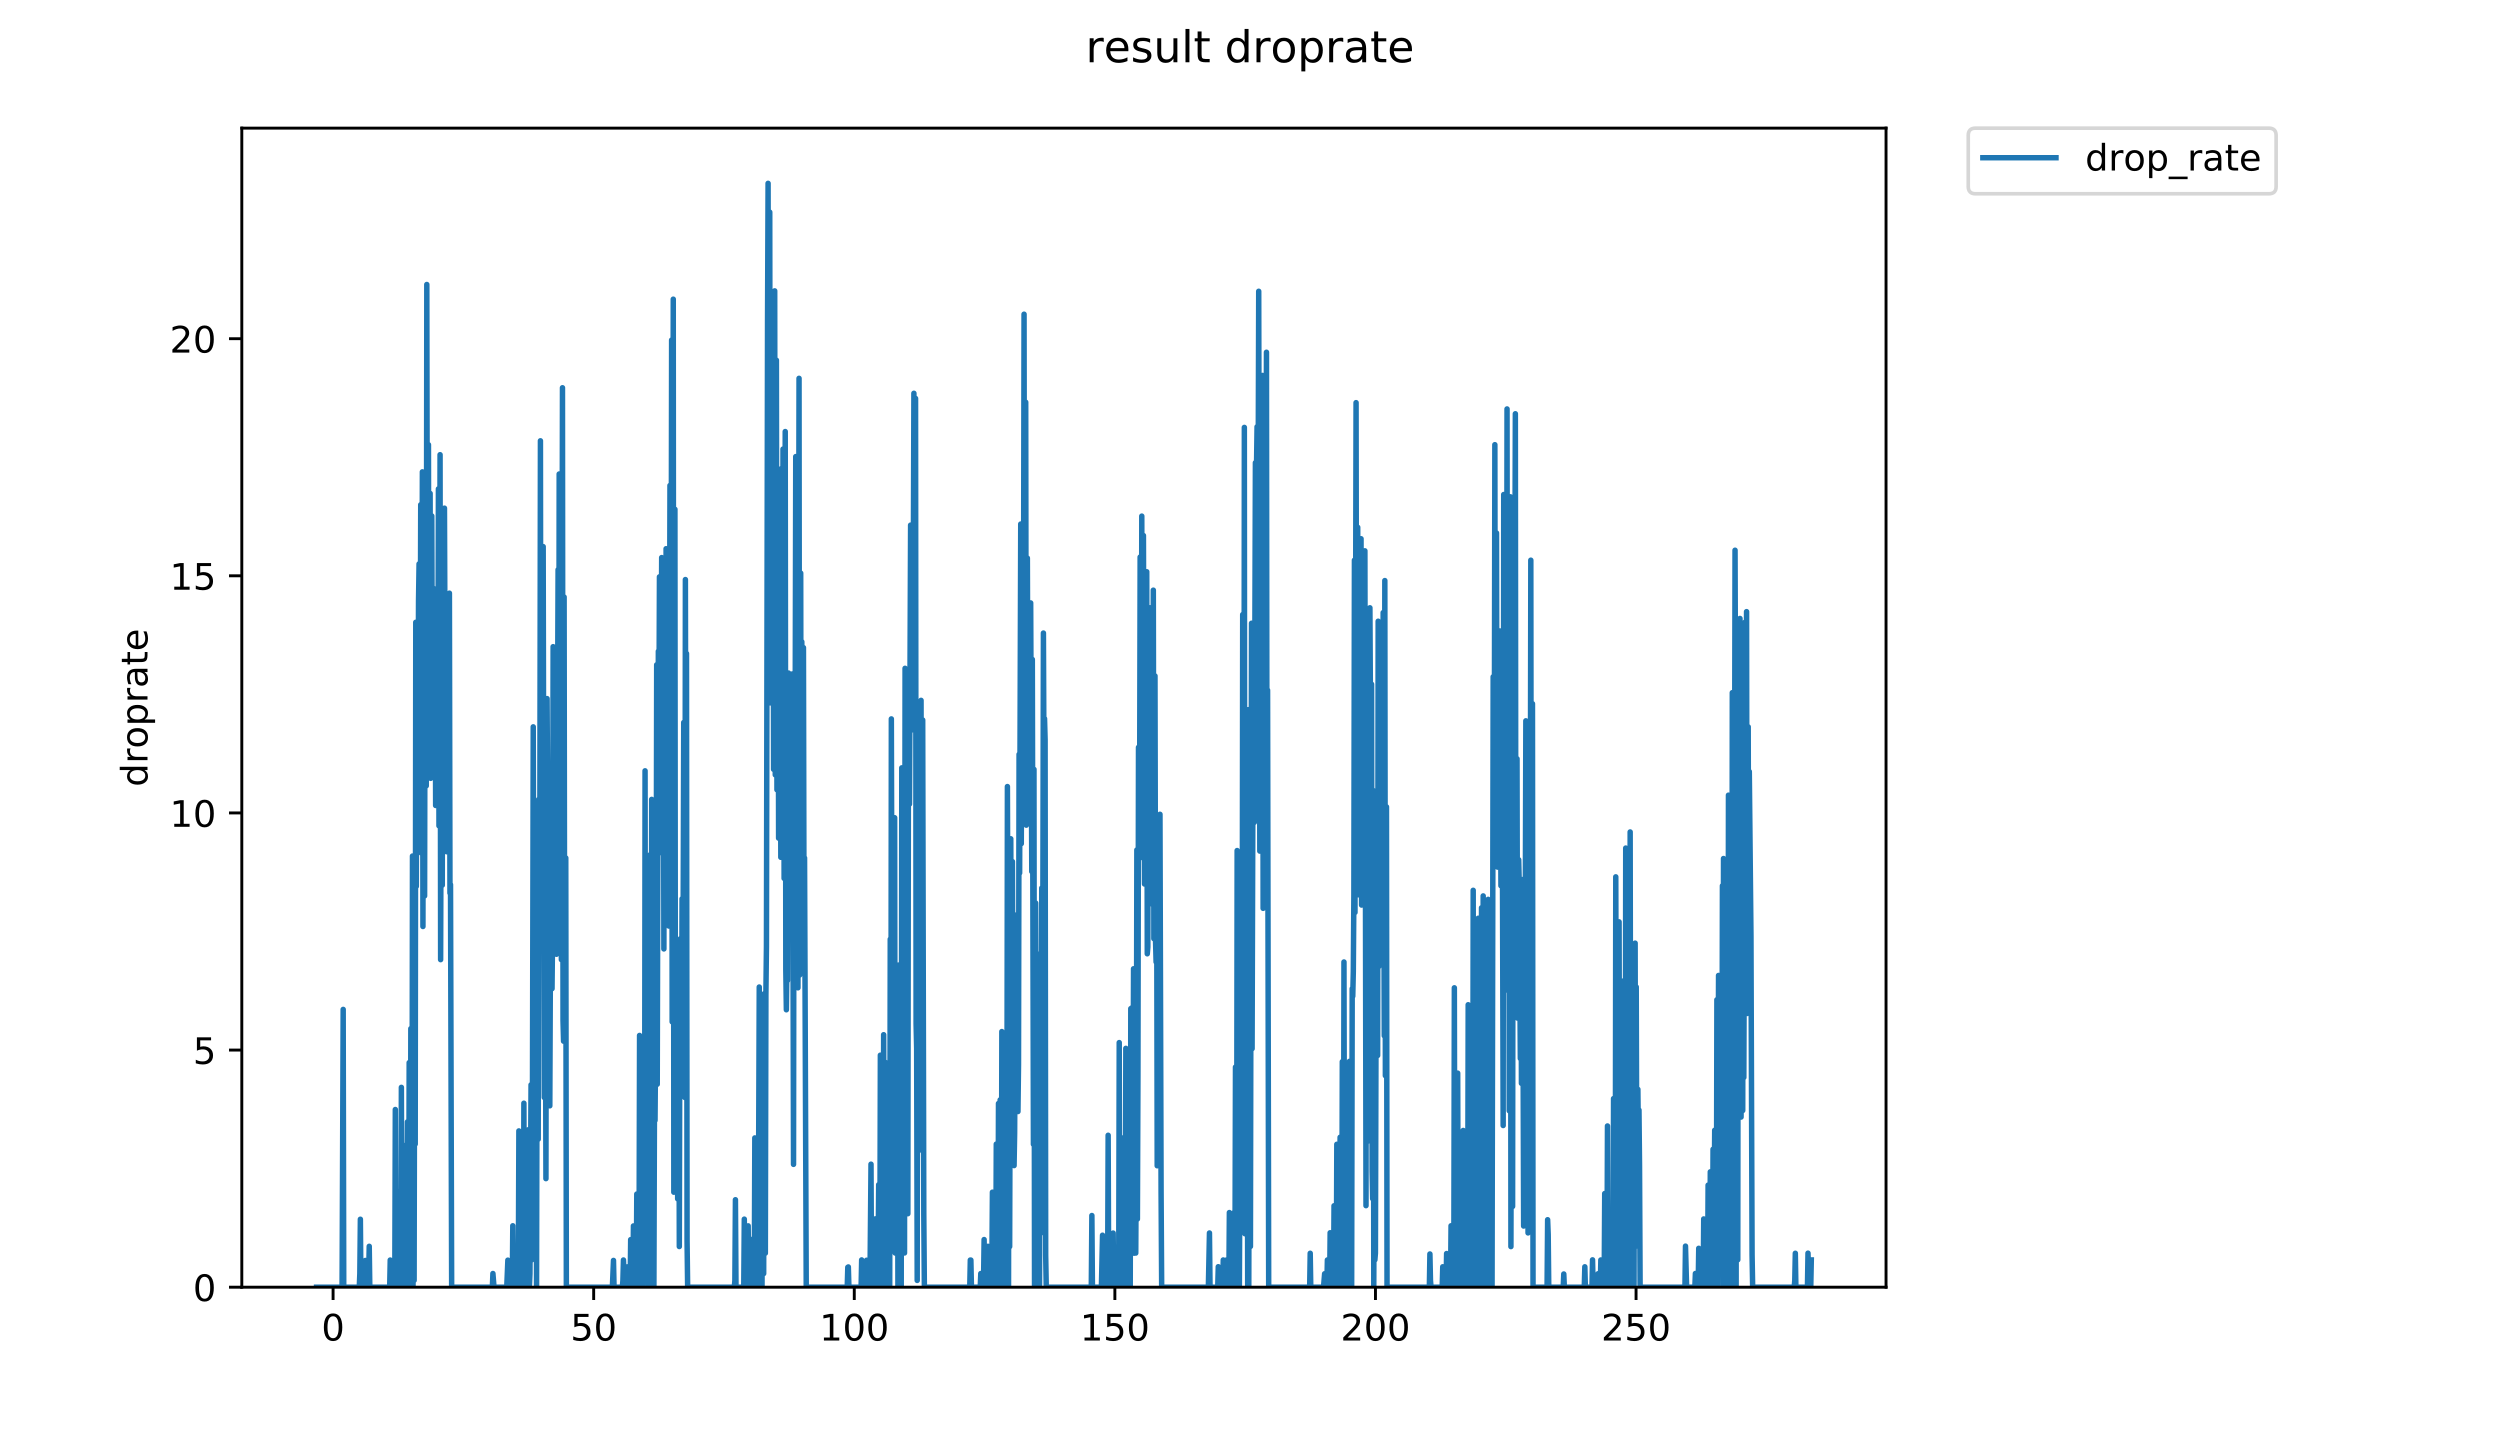 <?xml version="1.0" encoding="utf-8" standalone="no"?>
<!DOCTYPE svg PUBLIC "-//W3C//DTD SVG 1.1//EN"
  "http://www.w3.org/Graphics/SVG/1.1/DTD/svg11.dtd">
<!-- Created with matplotlib (https://matplotlib.org/) -->
<svg height="396pt" version="1.1" viewBox="0 0 684 396" width="684pt" xmlns="http://www.w3.org/2000/svg" xmlns:xlink="http://www.w3.org/1999/xlink">
 <defs>
  <style type="text/css">
*{stroke-linecap:butt;stroke-linejoin:round;}
  </style>
 </defs>
 <g id="figure_1">
  <g id="patch_1">
   <path d="M 0 396 
L 684 396 
L 684 0 
L 0 0 
z
" style="fill:#ffffff;"/>
  </g>
  <g id="axes_1">
   <g id="patch_2">
    <path d="M 66.159 352.174 
L 516.019 352.174 
L 516.019 35.062 
L 66.159 35.062 
z
" style="fill:#ffffff;"/>
   </g>
   <g id="matplotlib.axis_1">
    <g id="xtick_1">
     <g id="line2d_1">
      <defs>
       <path d="M 0 0 
L 0 3.5 
" id="m1509af668d" style="stroke:#000000;stroke-width:0.8;"/>
      </defs>
      <g>
       <use style="stroke:#000000;stroke-width:0.8;" x="91.131" xlink:href="#m1509af668d" y="352.174"/>
      </g>
     </g>
     <g id="text_1">
      <!-- 0 -->
      <defs>
       <path d="M 31.781 66.406 
Q 24.172 66.406 20.328 58.906 
Q 16.5 51.422 16.5 36.375 
Q 16.5 21.391 20.328 13.891 
Q 24.172 6.391 31.781 6.391 
Q 39.453 6.391 43.281 13.891 
Q 47.125 21.391 47.125 36.375 
Q 47.125 51.422 43.281 58.906 
Q 39.453 66.406 31.781 66.406 
z
M 31.781 74.219 
Q 44.047 74.219 50.516 64.516 
Q 56.984 54.828 56.984 36.375 
Q 56.984 17.969 50.516 8.266 
Q 44.047 -1.422 31.781 -1.422 
Q 19.531 -1.422 13.062 8.266 
Q 6.594 17.969 6.594 36.375 
Q 6.594 54.828 13.062 64.516 
Q 19.531 74.219 31.781 74.219 
z
" id="DejaVuSans-48"/>
      </defs>
      <g transform="translate(87.95 366.773)scale(0.1 -0.1)">
       <use xlink:href="#DejaVuSans-48"/>
      </g>
     </g>
    </g>
    <g id="xtick_2">
     <g id="line2d_2">
      <g>
       <use style="stroke:#000000;stroke-width:0.8;" x="162.43" xlink:href="#m1509af668d" y="352.174"/>
      </g>
     </g>
     <g id="text_2">
      <!-- 50 -->
      <defs>
       <path d="M 10.797 72.906 
L 49.516 72.906 
L 49.516 64.594 
L 19.828 64.594 
L 19.828 46.734 
Q 21.969 47.469 24.109 47.828 
Q 26.266 48.188 28.422 48.188 
Q 40.625 48.188 47.75 41.5 
Q 54.891 34.812 54.891 23.391 
Q 54.891 11.625 47.562 5.094 
Q 40.234 -1.422 26.906 -1.422 
Q 22.312 -1.422 17.547 -0.641 
Q 12.797 0.141 7.719 1.703 
L 7.719 11.625 
Q 12.109 9.234 16.797 8.062 
Q 21.484 6.891 26.703 6.891 
Q 35.156 6.891 40.078 11.328 
Q 45.016 15.766 45.016 23.391 
Q 45.016 31 40.078 35.438 
Q 35.156 39.891 26.703 39.891 
Q 22.75 39.891 18.812 39.016 
Q 14.891 38.141 10.797 36.281 
z
" id="DejaVuSans-53"/>
      </defs>
      <g transform="translate(156.068 366.773)scale(0.1 -0.1)">
       <use xlink:href="#DejaVuSans-53"/>
       <use x="63.623" xlink:href="#DejaVuSans-48"/>
      </g>
     </g>
    </g>
    <g id="xtick_3">
     <g id="line2d_3">
      <g>
       <use style="stroke:#000000;stroke-width:0.8;" x="233.729" xlink:href="#m1509af668d" y="352.174"/>
      </g>
     </g>
     <g id="text_3">
      <!-- 100 -->
      <defs>
       <path d="M 12.406 8.297 
L 28.516 8.297 
L 28.516 63.922 
L 10.984 60.406 
L 10.984 69.391 
L 28.422 72.906 
L 38.281 72.906 
L 38.281 8.297 
L 54.391 8.297 
L 54.391 0 
L 12.406 0 
z
" id="DejaVuSans-49"/>
      </defs>
      <g transform="translate(224.186 366.773)scale(0.1 -0.1)">
       <use xlink:href="#DejaVuSans-49"/>
       <use x="63.623" xlink:href="#DejaVuSans-48"/>
       <use x="127.246" xlink:href="#DejaVuSans-48"/>
      </g>
     </g>
    </g>
    <g id="xtick_4">
     <g id="line2d_4">
      <g>
       <use style="stroke:#000000;stroke-width:0.8;" x="305.028" xlink:href="#m1509af668d" y="352.174"/>
      </g>
     </g>
     <g id="text_4">
      <!-- 150 -->
      <g transform="translate(295.485 366.773)scale(0.1 -0.1)">
       <use xlink:href="#DejaVuSans-49"/>
       <use x="63.623" xlink:href="#DejaVuSans-53"/>
       <use x="127.246" xlink:href="#DejaVuSans-48"/>
      </g>
     </g>
    </g>
    <g id="xtick_5">
     <g id="line2d_5">
      <g>
       <use style="stroke:#000000;stroke-width:0.8;" x="376.327" xlink:href="#m1509af668d" y="352.174"/>
      </g>
     </g>
     <g id="text_5">
      <!-- 200 -->
      <defs>
       <path d="M 19.188 8.297 
L 53.609 8.297 
L 53.609 0 
L 7.328 0 
L 7.328 8.297 
Q 12.938 14.109 22.625 23.891 
Q 32.328 33.688 34.812 36.531 
Q 39.547 41.844 41.422 45.531 
Q 43.312 49.219 43.312 52.781 
Q 43.312 58.594 39.234 62.25 
Q 35.156 65.922 28.609 65.922 
Q 23.969 65.922 18.812 64.312 
Q 13.672 62.703 7.812 59.422 
L 7.812 69.391 
Q 13.766 71.781 18.938 73 
Q 24.125 74.219 28.422 74.219 
Q 39.75 74.219 46.484 68.547 
Q 53.219 62.891 53.219 53.422 
Q 53.219 48.922 51.531 44.891 
Q 49.859 40.875 45.406 35.406 
Q 44.188 33.984 37.641 27.219 
Q 31.109 20.453 19.188 8.297 
z
" id="DejaVuSans-50"/>
      </defs>
      <g transform="translate(366.784 366.773)scale(0.1 -0.1)">
       <use xlink:href="#DejaVuSans-50"/>
       <use x="63.623" xlink:href="#DejaVuSans-48"/>
       <use x="127.246" xlink:href="#DejaVuSans-48"/>
      </g>
     </g>
    </g>
    <g id="xtick_6">
     <g id="line2d_6">
      <g>
       <use style="stroke:#000000;stroke-width:0.8;" x="447.626" xlink:href="#m1509af668d" y="352.174"/>
      </g>
     </g>
     <g id="text_6">
      <!-- 250 -->
      <g transform="translate(438.082 366.773)scale(0.1 -0.1)">
       <use xlink:href="#DejaVuSans-50"/>
       <use x="63.623" xlink:href="#DejaVuSans-53"/>
       <use x="127.246" xlink:href="#DejaVuSans-48"/>
      </g>
     </g>
    </g>
   </g>
   <g id="matplotlib.axis_2">
    <g id="ytick_1">
     <g id="line2d_7">
      <defs>
       <path d="M 0 0 
L -3.5 0 
" id="m1f9ce93972" style="stroke:#000000;stroke-width:0.8;"/>
      </defs>
      <g>
       <use style="stroke:#000000;stroke-width:0.8;" x="66.159" xlink:href="#m1f9ce93972" y="352.174"/>
      </g>
     </g>
     <g id="text_7">
      <!-- 0 -->
      <g transform="translate(52.796 355.973)scale(0.1 -0.1)">
       <use xlink:href="#DejaVuSans-48"/>
      </g>
     </g>
    </g>
    <g id="ytick_2">
     <g id="line2d_8">
      <g>
       <use style="stroke:#000000;stroke-width:0.8;" x="66.159" xlink:href="#m1f9ce93972" y="287.298"/>
      </g>
     </g>
     <g id="text_8">
      <!-- 5 -->
      <g transform="translate(52.796 291.097)scale(0.1 -0.1)">
       <use xlink:href="#DejaVuSans-53"/>
      </g>
     </g>
    </g>
    <g id="ytick_3">
     <g id="line2d_9">
      <g>
       <use style="stroke:#000000;stroke-width:0.8;" x="66.159" xlink:href="#m1f9ce93972" y="222.421"/>
      </g>
     </g>
     <g id="text_9">
      <!-- 10 -->
      <g transform="translate(46.434 226.22)scale(0.1 -0.1)">
       <use xlink:href="#DejaVuSans-49"/>
       <use x="63.623" xlink:href="#DejaVuSans-48"/>
      </g>
     </g>
    </g>
    <g id="ytick_4">
     <g id="line2d_10">
      <g>
       <use style="stroke:#000000;stroke-width:0.8;" x="66.159" xlink:href="#m1f9ce93972" y="157.545"/>
      </g>
     </g>
     <g id="text_10">
      <!-- 15 -->
      <g transform="translate(46.434 161.344)scale(0.1 -0.1)">
       <use xlink:href="#DejaVuSans-49"/>
       <use x="63.623" xlink:href="#DejaVuSans-53"/>
      </g>
     </g>
    </g>
    <g id="ytick_5">
     <g id="line2d_11">
      <g>
       <use style="stroke:#000000;stroke-width:0.8;" x="66.159" xlink:href="#m1f9ce93972" y="92.668"/>
      </g>
     </g>
     <g id="text_11">
      <!-- 20 -->
      <g transform="translate(46.434 96.468)scale(0.1 -0.1)">
       <use xlink:href="#DejaVuSans-50"/>
       <use x="63.623" xlink:href="#DejaVuSans-48"/>
      </g>
     </g>
    </g>
    <g id="text_12">
     <!-- droprate -->
     <defs>
      <path d="M 45.406 46.391 
L 45.406 75.984 
L 54.391 75.984 
L 54.391 0 
L 45.406 0 
L 45.406 8.203 
Q 42.578 3.328 38.25 0.953 
Q 33.938 -1.422 27.875 -1.422 
Q 17.969 -1.422 11.734 6.484 
Q 5.516 14.406 5.516 27.297 
Q 5.516 40.188 11.734 48.094 
Q 17.969 56 27.875 56 
Q 33.938 56 38.25 53.625 
Q 42.578 51.266 45.406 46.391 
z
M 14.797 27.297 
Q 14.797 17.391 18.875 11.75 
Q 22.953 6.109 30.078 6.109 
Q 37.203 6.109 41.297 11.75 
Q 45.406 17.391 45.406 27.297 
Q 45.406 37.203 41.297 42.844 
Q 37.203 48.484 30.078 48.484 
Q 22.953 48.484 18.875 42.844 
Q 14.797 37.203 14.797 27.297 
z
" id="DejaVuSans-100"/>
      <path d="M 41.109 46.297 
Q 39.594 47.172 37.812 47.578 
Q 36.031 48 33.891 48 
Q 26.266 48 22.188 43.047 
Q 18.109 38.094 18.109 28.812 
L 18.109 0 
L 9.078 0 
L 9.078 54.688 
L 18.109 54.688 
L 18.109 46.188 
Q 20.953 51.172 25.484 53.578 
Q 30.031 56 36.531 56 
Q 37.453 56 38.578 55.875 
Q 39.703 55.766 41.062 55.516 
z
" id="DejaVuSans-114"/>
      <path d="M 30.609 48.391 
Q 23.391 48.391 19.188 42.75 
Q 14.984 37.109 14.984 27.297 
Q 14.984 17.484 19.156 11.844 
Q 23.344 6.203 30.609 6.203 
Q 37.797 6.203 41.984 11.859 
Q 46.188 17.531 46.188 27.297 
Q 46.188 37.016 41.984 42.703 
Q 37.797 48.391 30.609 48.391 
z
M 30.609 56 
Q 42.328 56 49.016 48.375 
Q 55.719 40.766 55.719 27.297 
Q 55.719 13.875 49.016 6.219 
Q 42.328 -1.422 30.609 -1.422 
Q 18.844 -1.422 12.172 6.219 
Q 5.516 13.875 5.516 27.297 
Q 5.516 40.766 12.172 48.375 
Q 18.844 56 30.609 56 
z
" id="DejaVuSans-111"/>
      <path d="M 18.109 8.203 
L 18.109 -20.797 
L 9.078 -20.797 
L 9.078 54.688 
L 18.109 54.688 
L 18.109 46.391 
Q 20.953 51.266 25.266 53.625 
Q 29.594 56 35.594 56 
Q 45.562 56 51.781 48.094 
Q 58.016 40.188 58.016 27.297 
Q 58.016 14.406 51.781 6.484 
Q 45.562 -1.422 35.594 -1.422 
Q 29.594 -1.422 25.266 0.953 
Q 20.953 3.328 18.109 8.203 
z
M 48.688 27.297 
Q 48.688 37.203 44.609 42.844 
Q 40.531 48.484 33.406 48.484 
Q 26.266 48.484 22.188 42.844 
Q 18.109 37.203 18.109 27.297 
Q 18.109 17.391 22.188 11.75 
Q 26.266 6.109 33.406 6.109 
Q 40.531 6.109 44.609 11.75 
Q 48.688 17.391 48.688 27.297 
z
" id="DejaVuSans-112"/>
      <path d="M 34.281 27.484 
Q 23.391 27.484 19.188 25 
Q 14.984 22.516 14.984 16.5 
Q 14.984 11.719 18.141 8.906 
Q 21.297 6.109 26.703 6.109 
Q 34.188 6.109 38.703 11.406 
Q 43.219 16.703 43.219 25.484 
L 43.219 27.484 
z
M 52.203 31.203 
L 52.203 0 
L 43.219 0 
L 43.219 8.297 
Q 40.141 3.328 35.547 0.953 
Q 30.953 -1.422 24.312 -1.422 
Q 15.922 -1.422 10.953 3.297 
Q 6 8.016 6 15.922 
Q 6 25.141 12.172 29.828 
Q 18.359 34.516 30.609 34.516 
L 43.219 34.516 
L 43.219 35.406 
Q 43.219 41.609 39.141 45 
Q 35.062 48.391 27.688 48.391 
Q 23 48.391 18.547 47.266 
Q 14.109 46.141 10.016 43.891 
L 10.016 52.203 
Q 14.938 54.109 19.578 55.047 
Q 24.219 56 28.609 56 
Q 40.484 56 46.344 49.844 
Q 52.203 43.703 52.203 31.203 
z
" id="DejaVuSans-97"/>
      <path d="M 18.312 70.219 
L 18.312 54.688 
L 36.812 54.688 
L 36.812 47.703 
L 18.312 47.703 
L 18.312 18.016 
Q 18.312 11.328 20.141 9.422 
Q 21.969 7.516 27.594 7.516 
L 36.812 7.516 
L 36.812 0 
L 27.594 0 
Q 17.188 0 13.234 3.875 
Q 9.281 7.766 9.281 18.016 
L 9.281 47.703 
L 2.688 47.703 
L 2.688 54.688 
L 9.281 54.688 
L 9.281 70.219 
z
" id="DejaVuSans-116"/>
      <path d="M 56.203 29.594 
L 56.203 25.203 
L 14.891 25.203 
Q 15.484 15.922 20.484 11.062 
Q 25.484 6.203 34.422 6.203 
Q 39.594 6.203 44.453 7.469 
Q 49.312 8.734 54.109 11.281 
L 54.109 2.781 
Q 49.266 0.734 44.188 -0.344 
Q 39.109 -1.422 33.891 -1.422 
Q 20.797 -1.422 13.156 6.188 
Q 5.516 13.812 5.516 26.812 
Q 5.516 40.234 12.766 48.109 
Q 20.016 56 32.328 56 
Q 43.359 56 49.781 48.891 
Q 56.203 41.797 56.203 29.594 
z
M 47.219 32.234 
Q 47.125 39.594 43.094 43.984 
Q 39.062 48.391 32.422 48.391 
Q 24.906 48.391 20.391 44.141 
Q 15.875 39.891 15.188 32.172 
z
" id="DejaVuSans-101"/>
     </defs>
     <g transform="translate(40.354 215.236)rotate(-90)scale(0.1 -0.1)">
      <use xlink:href="#DejaVuSans-100"/>
      <use x="63.477" xlink:href="#DejaVuSans-114"/>
      <use x="104.559" xlink:href="#DejaVuSans-111"/>
      <use x="165.74" xlink:href="#DejaVuSans-112"/>
      <use x="229.217" xlink:href="#DejaVuSans-114"/>
      <use x="270.33" xlink:href="#DejaVuSans-97"/>
      <use x="331.609" xlink:href="#DejaVuSans-116"/>
      <use x="370.818" xlink:href="#DejaVuSans-101"/>
     </g>
    </g>
   </g>
   <g id="line2d_12">
    <path clip-path="url(#p51c113b08c)" d="M 86.607 352.174 
L 93.594 352.174 
L 93.895 276.176 
L 94.046 352.174 
L 98.296 352.174 
L 98.448 348.483 
L 98.598 333.585 
L 98.749 352.174 
L 99.81 352.174 
L 99.963 344.864 
L 100.115 352.174 
L 100.724 352.174 
L 100.874 348.456 
L 101.024 340.989 
L 101.175 352.174 
L 106.616 352.174 
L 106.767 344.749 
L 106.918 352.174 
L 108.01 352.174 
L 108.16 303.564 
L 108.31 352.174 
L 108.609 352.174 
L 108.759 346.573 
L 108.909 326.037 
L 109.059 352.174 
L 109.662 352.174 
L 109.816 297.503 
L 109.967 352.174 
L 110.421 352.174 
L 110.572 313.414 
L 110.724 346.621 
L 110.874 352.174 
L 111.024 352.174 
L 111.179 332.212 
L 111.334 335.91 
L 111.489 306.933 
L 111.644 352.174 
L 111.797 350.349 
L 111.953 290.731 
L 112.103 350.321 
L 112.252 350.305 
L 112.403 281.434 
L 112.553 352.174 
L 112.703 348.435 
L 112.853 234.217 
L 113.003 352.174 
L 113.152 273.649 
L 113.303 350.313 
L 113.453 273.762 
L 113.603 313.025 
L 113.754 170.26 
L 113.905 242.498 
L 114.056 188.589 
L 114.206 183.254 
L 114.357 205.319 
L 114.508 164.423 
L 114.658 154.278 
L 114.808 218.332 
L 114.96 190.91 
L 115.11 138.091 
L 115.261 233.373 
L 115.562 129.103 
L 115.715 253.489 
L 115.866 159.398 
L 116.017 137.155 
L 116.169 245.123 
L 116.32 159.673 
L 116.621 215.007 
L 116.773 77.839 
L 116.923 172.374 
L 117.074 168.404 
L 117.225 121.668 
L 117.376 211.098 
L 117.679 134.991 
L 117.829 212.954 
L 118.133 141.164 
L 118.284 192.535 
L 118.435 204.097 
L 118.586 160.979 
L 118.737 183.254 
L 118.888 185.349 
L 119.039 170.52 
L 119.19 220.379 
L 119.342 193.444 
L 119.493 187.438 
L 119.646 215.98 
L 119.801 198.138 
L 119.951 133.76 
L 120.102 225.948 
L 120.253 190.91 
L 120.403 124.406 
L 120.554 262.561 
L 120.855 155.128 
L 121.005 242.182 
L 121.156 141.814 
L 121.306 141.209 
L 121.455 200.733 
L 121.605 139.035 
L 121.907 220.191 
L 122.057 164.153 
L 122.207 233.032 
L 122.508 184.871 
L 122.658 230.823 
L 122.959 162.292 
L 123.11 244.357 
L 123.259 242.024 
L 123.572 352.174 
L 134.71 352.174 
L 134.86 348.435 
L 135.161 352.174 
L 138.647 352.174 
L 138.95 344.781 
L 139.1 352.174 
L 140.151 352.174 
L 140.301 335.372 
L 140.451 352.174 
L 141.662 352.174 
L 141.813 348.472 
L 141.964 309.419 
L 142.118 352.174 
L 142.582 352.174 
L 142.732 339.143 
L 142.883 352.174 
L 143.183 352.174 
L 143.334 301.839 
L 143.486 352.174 
L 143.637 352.174 
L 143.788 324.17 
L 143.938 352.174 
L 144.088 352.174 
L 144.239 342.866 
L 144.389 352.174 
L 144.538 309.11 
L 144.688 348.44 
L 144.838 352.174 
L 144.991 348.514 
L 145.295 296.803 
L 145.445 344.728 
L 145.595 340.956 
L 145.895 198.864 
L 146.045 266.418 
L 146.195 243.735 
L 146.498 272.011 
L 146.648 239.996 
L 146.798 352.174 
L 146.95 277.924 
L 147.103 260.799 
L 147.255 311.684 
L 147.406 218.714 
L 147.558 232.033 
L 147.709 222.975 
L 147.862 120.604 
L 148.013 246.518 
L 148.163 152.411 
L 148.464 181.153 
L 148.615 149.551 
L 148.917 300.273 
L 149.068 210.896 
L 149.369 322.474 
L 149.521 210.257 
L 149.672 191.14 
L 150.124 266.418 
L 150.275 218.332 
L 150.426 302.552 
L 150.731 229.385 
L 150.884 235.706 
L 151.035 270.499 
L 151.186 255.371 
L 151.336 176.933 
L 151.486 196.248 
L 151.637 249.787 
L 151.787 214.416 
L 151.938 217.754 
L 152.243 261.087 
L 152.543 195.35 
L 152.693 155.862 
L 152.843 245.605 
L 152.993 129.687 
L 153.142 209.877 
L 153.443 151.698 
L 153.593 262.561 
L 153.893 106.091 
L 154.043 279.258 
L 154.193 284.867 
L 154.343 163.341 
L 154.493 279.468 
L 154.644 281.434 
L 154.794 234.725 
L 154.952 352.174 
L 167.545 352.174 
L 167.85 344.854 
L 168.001 352.174 
L 170.275 352.174 
L 170.427 350.334 
L 170.578 344.738 
L 170.881 352.174 
L 171.486 352.174 
L 171.637 346.613 
L 171.789 352.174 
L 172.402 352.174 
L 172.553 339.162 
L 172.707 352.174 
L 173.008 352.174 
L 173.159 350.321 
L 173.31 335.42 
L 173.461 352.174 
L 174.071 352.174 
L 174.224 326.697 
L 174.378 352.174 
L 174.681 352.174 
L 174.833 348.493 
L 174.984 283.295 
L 175.133 342.839 
L 175.283 352.174 
L 175.583 297.955 
L 175.733 352.174 
L 175.883 290.565 
L 176.036 328.316 
L 176.187 314.996 
L 176.337 350.318 
L 176.488 210.896 
L 176.639 331.697 
L 176.939 305.568 
L 177.089 301.767 
L 177.24 352.174 
L 177.39 314.781 
L 177.695 352.174 
L 177.846 233.881 
L 177.998 254.768 
L 178.149 346.597 
L 178.3 218.714 
L 178.605 319.279 
L 178.758 255.18 
L 178.908 352.174 
L 179.06 302.34 
L 179.214 306.551 
L 179.517 268.762 
L 179.668 181.885 
L 179.819 296.645 
L 180.123 178.183 
L 180.274 199.742 
L 180.425 157.822 
L 180.579 166.553 
L 180.73 189.752 
L 180.881 186.254 
L 181.033 152.554 
L 181.186 233.386 
L 181.336 180.908 
L 181.487 183.495 
L 181.639 259.626 
L 181.79 177.935 
L 182.092 250.225 
L 182.243 150.13 
L 182.55 244.955 
L 182.851 169.738 
L 183.001 253.368 
L 183.303 132.821 
L 183.453 245.911 
L 183.604 193.712 
L 183.754 93.041 
L 183.904 279.572 
L 184.205 81.856 
L 184.356 326.186 
L 184.656 139.342 
L 184.807 320.663 
L 184.959 315.208 
L 185.109 290.565 
L 185.259 292.432 
L 185.41 328.008 
L 185.71 266.418 
L 185.861 341.052 
L 186.011 273.875 
L 186.161 256.823 
L 186.315 269.82 
L 186.466 293.028 
L 186.616 245.911 
L 186.769 250.948 
L 186.918 249.492 
L 187.069 197.662 
L 187.371 300.273 
L 187.522 158.569 
L 187.673 240.957 
L 187.823 178.797 
L 187.98 339.515 
L 188.138 352.174 
L 200.909 352.174 
L 201.062 350.341 
L 201.214 328.248 
L 201.365 352.174 
L 203.491 352.174 
L 203.641 333.558 
L 203.794 352.174 
L 204.552 352.174 
L 204.702 335.396 
L 204.857 352.174 
L 205.461 352.174 
L 205.611 339.124 
L 205.762 352.174 
L 206.367 352.174 
L 206.517 311.336 
L 206.668 352.174 
L 206.97 352.174 
L 207.272 317.006 
L 207.425 352.174 
L 207.731 270.052 
L 208.038 324.528 
L 208.189 305.768 
L 208.339 305.568 
L 208.489 352.174 
L 208.639 301.767 
L 208.94 348.451 
L 209.094 271.877 
L 209.248 284.746 
L 209.398 342.866 
L 209.548 272.126 
L 209.698 258.961 
L 209.999 87.828 
L 210.149 50.163 
L 210.301 148.568 
L 210.602 58.043 
L 210.752 192.307 
L 210.903 162.019 
L 211.054 103.435 
L 211.203 180.415 
L 211.353 168.95 
L 211.504 104.583 
L 211.654 210.49 
L 211.959 79.584 
L 212.115 211.998 
L 212.422 98.549 
L 212.572 216.083 
L 212.873 138.091 
L 213.023 229.309 
L 213.177 216.939 
L 213.33 138.957 
L 213.631 234.556 
L 213.782 128.207 
L 214.083 232.861 
L 214.233 122.869 
L 214.383 141.209 
L 214.533 240.318 
L 214.839 118.074 
L 214.993 265.189 
L 215.148 276.274 
L 215.299 263.201 
L 215.449 268.282 
L 215.599 193.712 
L 215.749 184.149 
L 215.899 225.222 
L 216.051 189.289 
L 216.204 242.369 
L 216.507 218.714 
L 216.657 214.218 
L 216.807 184.39 
L 217.108 318.569 
L 217.258 193.712 
L 217.408 268.282 
L 217.715 124.923 
L 217.867 223.341 
L 218.167 145.241 
L 218.318 270.264 
L 218.618 103.512 
L 218.769 266.786 
L 218.919 169.738 
L 219.071 156.808 
L 219.221 260.562 
L 219.372 175.576 
L 219.522 190.216 
L 219.672 246.063 
L 219.823 177.185 
L 219.973 249.64 
L 220.124 234.725 
L 220.586 352.174 
L 231.801 352.174 
L 231.955 346.73 
L 232.107 346.637 
L 232.26 352.174 
L 235.597 352.174 
L 235.748 344.717 
L 235.898 352.174 
L 236.954 352.174 
L 237.106 344.802 
L 237.258 352.174 
L 238.008 352.174 
L 238.308 318.521 
L 238.458 352.174 
L 239.36 352.174 
L 239.51 333.478 
L 239.66 352.174 
L 240.11 352.174 
L 240.26 342.866 
L 240.41 324.13 
L 240.565 352.174 
L 240.716 352.174 
L 240.866 288.698 
L 241.016 352.174 
L 241.166 352.174 
L 241.316 292.259 
L 241.615 352.174 
L 241.765 283.097 
L 241.916 341.005 
L 242.066 352.174 
L 242.217 290.653 
L 242.367 333.505 
L 242.517 326.074 
L 242.668 352.174 
L 242.818 326.186 
L 243.119 348.456 
L 243.27 296.326 
L 243.421 352.174 
L 243.571 256.96 
L 243.722 340.989 
L 243.872 196.693 
L 244.173 309.172 
L 244.323 234.387 
L 244.473 294.299 
L 244.624 298.11 
L 244.774 223.724 
L 244.924 342.826 
L 245.223 277.281 
L 245.373 307.238 
L 245.522 284.77 
L 245.672 352.174 
L 245.822 264.047 
L 245.975 352.174 
L 246.127 267.752 
L 246.277 348.446 
L 246.426 307.238 
L 246.576 352.174 
L 246.726 210.082 
L 246.876 320.527 
L 247.025 324.089 
L 247.175 268.04 
L 247.324 288.515 
L 247.474 342.812 
L 247.627 182.851 
L 247.778 315.102 
L 247.928 322.346 
L 248.079 277.172 
L 248.233 289.598 
L 248.387 332.072 
L 248.537 209.258 
L 248.688 197.662 
L 248.838 220.001 
L 249.14 143.676 
L 249.291 199.742 
L 249.442 199.742 
L 249.592 166.813 
L 249.742 197.217 
L 250.043 107.604 
L 250.193 171.6 
L 250.343 156.426 
L 250.495 109.003 
L 250.646 280.089 
L 250.796 286.831 
L 250.947 350.323 
L 251.098 238.29 
L 251.248 314.942 
L 251.548 206.761 
L 251.698 232.689 
L 251.999 191.617 
L 252.15 272.24 
L 252.3 266.047 
L 252.449 196.994 
L 252.749 332.263 
L 252.907 352.174 
L 265.326 352.174 
L 265.477 344.749 
L 265.629 344.76 
L 265.784 352.174 
L 268.193 352.174 
L 268.343 348.446 
L 268.495 352.174 
L 268.951 352.174 
L 269.102 350.323 
L 269.253 339.143 
L 269.404 352.174 
L 270.157 352.174 
L 270.307 340.989 
L 270.61 352.174 
L 271.224 352.174 
L 271.375 346.613 
L 271.526 326.186 
L 271.678 352.174 
L 272.433 352.174 
L 272.583 313.025 
L 272.883 352.174 
L 273.034 352.174 
L 273.184 301.911 
L 273.337 352.174 
L 273.488 352.174 
L 273.641 300.932 
L 273.797 352.174 
L 273.952 352.174 
L 274.104 282.236 
L 274.256 352.174 
L 274.409 352.174 
L 274.562 300.714 
L 274.714 352.174 
L 275.019 302.762 
L 275.324 350.334 
L 275.474 329.899 
L 275.625 215.202 
L 275.781 261.565 
L 275.934 352.174 
L 276.089 230.927 
L 276.24 341.084 
L 276.543 229.485 
L 276.695 272.469 
L 276.846 279.883 
L 276.997 235.729 
L 277.149 282.137 
L 277.3 290.742 
L 277.451 318.904 
L 277.604 309.963 
L 277.907 250.371 
L 278.209 302.482 
L 278.362 251.092 
L 278.513 304.118 
L 278.665 291.179 
L 278.819 206.384 
L 278.971 238.869 
L 279.272 143.376 
L 279.422 230.823 
L 279.729 154.763 
L 279.881 208.821 
L 280.031 171.34 
L 280.181 85.967 
L 280.331 196.994 
L 280.633 110.043 
L 280.784 225.767 
L 281.085 152.698 
L 281.236 199.96 
L 281.386 195.125 
L 281.536 172.689 
L 281.686 218.14 
L 281.992 164.959 
L 282.293 238.454 
L 282.443 180.415 
L 282.744 313.081 
L 282.895 210.49 
L 283.045 352.174 
L 283.195 326.074 
L 283.35 247.067 
L 283.505 352.174 
L 283.813 299.621 
L 283.965 352.174 
L 284.115 311.16 
L 284.417 352.174 
L 284.567 260.956 
L 284.719 337.45 
L 285.025 242.967 
L 285.178 284.746 
L 285.329 246.063 
L 285.479 173.205 
L 285.63 209.446 
L 285.784 196.617 
L 285.939 202.39 
L 286.097 343.427 
L 286.255 352.174 
L 298.578 352.174 
L 298.736 332.569 
L 298.888 352.174 
L 301.342 352.174 
L 301.653 337.955 
L 301.806 352.174 
L 303.034 352.174 
L 303.189 310.61 
L 303.343 352.174 
L 304.407 352.174 
L 304.558 337.366 
L 304.709 352.174 
L 305.465 352.174 
L 305.618 341.178 
L 305.769 342.906 
L 305.92 352.174 
L 306.071 352.174 
L 306.221 285.253 
L 306.372 352.174 
L 306.823 352.174 
L 306.973 311.336 
L 307.125 344.791 
L 307.275 352.174 
L 307.426 352.174 
L 307.577 318.666 
L 307.727 352.174 
L 307.877 352.174 
L 308.027 286.831 
L 308.179 352.174 
L 308.329 352.174 
L 308.48 344.706 
L 308.63 352.174 
L 308.781 289.061 
L 309.082 352.174 
L 309.233 352.174 
L 309.384 275.958 
L 309.535 292.774 
L 309.685 275.739 
L 309.985 312.968 
L 310.136 265.054 
L 310.286 342.88 
L 310.589 278.03 
L 310.739 342.839 
L 310.89 314.835 
L 311.042 232.544 
L 311.191 333.532 
L 311.341 294.215 
L 311.491 204.473 
L 311.641 232.689 
L 311.791 223.355 
L 311.941 152.411 
L 312.091 232.861 
L 312.241 228.956 
L 312.391 141.209 
L 312.541 222.983 
L 312.691 234.725 
L 312.841 146.514 
L 313.141 241.865 
L 313.292 168.404 
L 313.594 234.556 
L 313.744 156.426 
L 313.894 260.956 
L 314.045 259.095 
L 314.194 172.43 
L 314.346 239.586 
L 314.649 166.287 
L 314.799 206.761 
L 314.949 202.603 
L 315.1 189.056 
L 315.4 247.474 
L 315.55 161.471 
L 315.699 256.823 
L 315.849 243.891 
L 316.002 184.929 
L 316.156 257.411 
L 316.307 263.201 
L 316.459 236.06 
L 316.61 318.952 
L 316.912 255.786 
L 317.063 300.421 
L 317.215 298.649 
L 317.367 222.791 
L 317.674 326.224 
L 317.832 352.174 
L 330.607 352.174 
L 330.909 337.345 
L 331.06 352.174 
L 333.172 352.174 
L 333.322 346.573 
L 333.472 348.456 
L 333.623 352.174 
L 334.535 352.174 
L 334.686 344.728 
L 334.836 346.605 
L 334.989 352.174 
L 335.442 352.174 
L 335.593 344.738 
L 335.744 352.174 
L 336.205 352.174 
L 336.356 331.755 
L 336.66 352.174 
L 336.81 352.174 
L 336.96 335.396 
L 337.265 352.174 
L 337.568 331.814 
L 337.72 352.174 
L 337.872 352.174 
L 338.026 291.951 
L 338.177 352.174 
L 338.329 348.493 
L 338.482 232.713 
L 338.634 352.174 
L 338.786 324.606 
L 339.091 352.174 
L 339.396 285.634 
L 339.548 299.027 
L 339.7 289.509 
L 339.851 290.742 
L 340.001 168.141 
L 340.153 320.663 
L 340.303 309.541 
L 340.454 116.939 
L 340.607 337.554 
L 340.911 222.421 
L 341.062 278.135 
L 341.213 257.64 
L 341.364 352.174 
L 341.515 194.166 
L 341.667 352.174 
L 341.969 194.392 
L 342.119 341.037 
L 342.421 170.52 
L 342.572 286.925 
L 342.873 188.119 
L 343.026 185.637 
L 343.177 225.002 
L 343.478 126.598 
L 343.628 186.73 
L 343.779 127.887 
L 343.931 116.765 
L 344.082 181.885 
L 344.384 79.693 
L 344.685 232.861 
L 344.988 109.697 
L 345.139 214.811 
L 345.29 187.203 
L 345.44 102.721 
L 345.591 248.52 
L 345.742 130.962 
L 345.893 105.291 
L 346.048 106.06 
L 346.201 222.604 
L 346.505 96.376 
L 346.656 238.617 
L 346.807 188.823 
L 347.112 352.174 
L 358.325 352.174 
L 358.475 342.893 
L 358.626 352.174 
L 362.113 352.174 
L 362.417 348.498 
L 362.568 352.174 
L 363.021 352.174 
L 363.172 344.728 
L 363.323 352.174 
L 363.778 352.174 
L 363.929 337.281 
L 364.079 350.31 
L 364.229 352.174 
L 364.842 352.174 
L 364.992 329.899 
L 365.144 352.174 
L 365.601 352.174 
L 365.751 313.081 
L 365.901 352.174 
L 366.354 352.174 
L 366.654 311.16 
L 366.805 352.174 
L 367.105 352.174 
L 367.254 290.476 
L 367.406 341.037 
L 367.557 352.174 
L 367.708 263.201 
L 367.859 337.366 
L 368.009 309.296 
L 368.159 352.174 
L 368.31 292.603 
L 368.46 301.767 
L 368.61 352.174 
L 368.761 296.566 
L 368.912 316.753 
L 369.061 352.174 
L 369.211 290.387 
L 369.511 352.174 
L 369.662 292.432 
L 369.812 352.174 
L 369.963 270.499 
L 370.114 272.583 
L 370.266 265.795 
L 370.418 245.123 
L 370.569 153.269 
L 370.719 249.64 
L 371.02 110.167 
L 371.17 210.286 
L 371.32 154.845 
L 371.471 144.272 
L 371.623 244.818 
L 371.925 151.984 
L 372.077 235.895 
L 372.38 147.399 
L 372.529 247.625 
L 372.83 173.205 
L 372.98 202.603 
L 373.131 180.034 
L 373.282 180.279 
L 373.434 150.706 
L 373.736 329.867 
L 373.887 173.717 
L 374.192 312.25 
L 374.345 233.386 
L 374.496 283.492 
L 374.65 270.167 
L 374.804 166.292 
L 375.112 221.331 
L 375.262 187.203 
L 375.412 320.436 
L 375.562 327.973 
L 375.713 216.278 
L 375.863 352.174 
L 376.013 303.773 
L 376.164 344.706 
L 376.314 342.866 
L 376.615 228.956 
L 376.916 288.789 
L 377.068 169.968 
L 377.222 264.454 
L 377.529 182.931 
L 377.682 246.179 
L 377.835 231.728 
L 377.986 186.73 
L 378.136 256.96 
L 378.286 249.344 
L 378.436 167.612 
L 378.737 283.394 
L 378.888 158.846 
L 379.038 294.299 
L 379.339 220.755 
L 379.491 352.174 
L 391.068 352.174 
L 391.222 343.088 
L 391.377 350.359 
L 391.528 352.174 
L 394.586 352.174 
L 394.736 346.589 
L 394.887 352.174 
L 395.638 352.174 
L 395.791 342.972 
L 395.947 352.174 
L 396.1 352.174 
L 396.253 348.504 
L 396.404 352.174 
L 396.857 352.174 
L 397.007 335.372 
L 397.159 352.174 
L 397.61 352.174 
L 397.76 350.305 
L 397.911 270.264 
L 398.063 352.174 
L 398.669 352.174 
L 398.823 293.611 
L 398.974 352.174 
L 399.428 352.174 
L 399.728 327.904 
L 399.879 352.174 
L 400.182 352.174 
L 400.332 309.296 
L 400.482 352.174 
L 400.633 352.174 
L 400.784 324.29 
L 400.934 352.174 
L 401.54 352.174 
L 401.696 274.897 
L 401.849 352.174 
L 402.001 352.174 
L 402.153 328.077 
L 402.305 352.174 
L 402.457 352.174 
L 402.61 342.998 
L 402.76 352.174 
L 402.915 352.174 
L 403.066 243.587 
L 403.219 352.174 
L 403.37 352.174 
L 403.522 320.842 
L 403.672 352.174 
L 403.828 352.174 
L 403.982 257.676 
L 404.135 352.174 
L 404.287 352.174 
L 404.44 251.235 
L 404.592 352.174 
L 404.743 352.174 
L 404.894 309.602 
L 405.045 352.174 
L 405.195 352.174 
L 405.346 248.372 
L 405.498 344.791 
L 405.648 352.174 
L 405.8 245.123 
L 405.953 326.444 
L 406.104 331.843 
L 406.255 290.917 
L 406.562 352.174 
L 406.712 266.541 
L 406.862 352.174 
L 407.012 352.174 
L 407.162 246.063 
L 407.465 352.174 
L 407.618 291.696 
L 407.771 352.174 
L 407.921 352.174 
L 408.075 270.282 
L 408.227 352.174 
L 408.531 185.165 
L 408.687 229.459 
L 408.839 216.939 
L 408.99 121.668 
L 409.142 230.01 
L 409.445 145.834 
L 409.596 235.229 
L 409.747 237.25 
L 410.206 220.069 
L 410.356 172.63 
L 410.657 242.34 
L 410.962 195.734 
L 411.265 307.94 
L 411.417 135.301 
L 411.567 266.664 
L 411.718 251.359 
L 411.869 141.764 
L 412.02 257.775 
L 412.173 240.223 
L 412.325 111.891 
L 412.476 270.963 
L 412.778 150.419 
L 412.929 303.911 
L 413.236 135.919 
L 413.387 341.068 
L 413.538 272.469 
L 413.691 271.423 
L 413.843 330.089 
L 413.997 193.181 
L 414.148 189.056 
L 414.299 220.568 
L 414.601 113.205 
L 414.752 278.03 
L 414.903 257.909 
L 415.054 207.592 
L 415.207 278.555 
L 415.509 235.229 
L 415.661 241.746 
L 415.964 289.598 
L 416.114 244.511 
L 416.265 296.406 
L 416.416 251.936 
L 416.567 240.639 
L 416.868 335.444 
L 417.019 240.479 
L 417.169 303.842 
L 417.47 197.217 
L 417.62 311.278 
L 417.771 309.48 
L 417.922 231.171 
L 418.073 337.324 
L 418.224 305.9 
L 418.377 247.859 
L 418.528 287.205 
L 418.68 241.116 
L 418.83 153.269 
L 418.981 289.061 
L 419.132 277.817 
L 419.283 192.535 
L 419.435 352.174 
L 423.279 352.174 
L 423.431 333.717 
L 423.586 337.717 
L 423.738 352.174 
L 427.696 352.174 
L 427.851 348.565 
L 428.003 352.174 
L 433.458 352.174 
L 433.608 346.597 
L 433.758 352.174 
L 435.568 352.174 
L 435.718 344.696 
L 435.874 352.174 
L 437.079 352.174 
L 437.231 348.493 
L 437.385 352.174 
L 437.839 352.174 
L 437.989 344.728 
L 438.139 352.174 
L 438.29 352.174 
L 438.44 346.581 
L 438.592 352.174 
L 438.896 352.174 
L 439.049 326.553 
L 439.201 352.174 
L 439.653 352.174 
L 439.805 308.066 
L 439.959 352.174 
L 440.262 352.174 
L 440.413 335.444 
L 440.565 352.174 
L 440.715 352.174 
L 440.866 333.638 
L 441.016 352.174 
L 441.168 346.621 
L 441.318 352.174 
L 441.47 300.568 
L 441.621 339.199 
L 441.771 335.396 
L 441.921 352.174 
L 442.074 239.906 
L 442.376 352.174 
L 442.526 303.842 
L 442.678 352.174 
L 442.828 335.468 
L 442.98 252.222 
L 443.133 328.417 
L 443.437 307.56 
L 443.588 317.106 
L 443.892 278.03 
L 444.043 352.174 
L 444.344 268.282 
L 444.494 352.174 
L 444.645 344.749 
L 444.797 232.033 
L 444.948 318.714 
L 445.255 280.599 
L 445.408 352.174 
L 445.559 352.174 
L 445.711 238.065 
L 445.862 350.323 
L 446.013 227.626 
L 446.163 322.346 
L 446.314 300.124 
L 446.615 352.174 
L 446.766 279.78 
L 446.917 285.349 
L 447.067 352.174 
L 447.221 271.65 
L 447.372 258.043 
L 447.522 341.005 
L 447.673 270.028 
L 447.823 320.527 
L 447.973 324.21 
L 448.123 298.033 
L 448.273 313.025 
L 448.424 303.703 
L 448.575 318.904 
L 448.734 352.174 
L 461 352.174 
L 461.15 340.94 
L 461.452 352.174 
L 463.711 352.174 
L 463.86 348.429 
L 464.01 352.174 
L 464.616 352.174 
L 464.774 341.539 
L 464.932 352.174 
L 465.986 352.174 
L 466.136 333.505 
L 466.286 352.174 
L 467.184 352.174 
L 467.335 324.25 
L 467.485 352.174 
L 467.784 352.174 
L 467.935 320.618 
L 468.084 352.174 
L 468.383 352.174 
L 468.533 350.302 
L 468.689 314.434 
L 468.839 352.174 
L 469.14 309.234 
L 469.289 352.174 
L 469.439 316.651 
L 469.589 348.44 
L 469.739 273.536 
L 469.889 352.174 
L 470.194 266.882 
L 470.351 330.698 
L 470.501 318.809 
L 470.651 270.028 
L 470.801 337.239 
L 470.951 284.964 
L 471.101 322.346 
L 471.252 242.34 
L 471.403 352.174 
L 471.554 234.894 
L 471.854 352.174 
L 472.005 350.313 
L 472.155 279.572 
L 472.307 352.174 
L 472.456 238.454 
L 472.606 243.422 
L 472.755 352.174 
L 472.905 217.56 
L 473.205 352.174 
L 473.355 256.547 
L 473.504 352.174 
L 473.657 285.729 
L 473.806 333.532 
L 473.956 189.516 
L 474.106 303.564 
L 474.256 271.78 
L 474.407 201.385 
L 474.557 231.344 
L 474.707 150.544 
L 474.857 194.898 
L 475.006 352.174 
L 475.156 206.132 
L 475.455 344.674 
L 475.604 198.643 
L 475.755 260.694 
L 475.904 262.561 
L 476.054 169.213 
L 476.355 305.634 
L 476.505 215.887 
L 476.655 292.432 
L 476.806 303.842 
L 476.957 211.3 
L 477.108 294.794 
L 477.26 250.516 
L 477.411 170.26 
L 477.56 247.474 
L 477.711 221.676 
L 477.86 167.346 
L 478.01 277.281 
L 478.309 198.864 
L 478.459 265.922 
L 478.61 211.098 
L 479.064 256.061 
L 479.369 343.307 
L 479.527 352.174 
L 490.9 352.174 
L 491.05 350.305 
L 491.201 342.893 
L 491.352 352.174 
L 494.517 352.174 
L 494.668 342.866 
L 494.969 352.174 
L 495.421 352.174 
L 495.571 344.717 
L 495.571 344.717 
" style="fill:none;stroke:#1f77b4;stroke-linecap:square;stroke-width:1.5;"/>
   </g>
   <g id="patch_3">
    <path d="M 66.159 352.174 
L 66.159 35.062 
" style="fill:none;stroke:#000000;stroke-linecap:square;stroke-linejoin:miter;stroke-width:0.8;"/>
   </g>
   <g id="patch_4">
    <path d="M 516.019 352.174 
L 516.019 35.062 
" style="fill:none;stroke:#000000;stroke-linecap:square;stroke-linejoin:miter;stroke-width:0.8;"/>
   </g>
   <g id="patch_5">
    <path d="M 66.159 352.174 
L 516.019 352.174 
" style="fill:none;stroke:#000000;stroke-linecap:square;stroke-linejoin:miter;stroke-width:0.8;"/>
   </g>
   <g id="patch_6">
    <path d="M 66.159 35.062 
L 516.019 35.062 
" style="fill:none;stroke:#000000;stroke-linecap:square;stroke-linejoin:miter;stroke-width:0.8;"/>
   </g>
   <g id="legend_1">
    <g id="patch_7">
     <path d="M 540.512 53.019 
L 620.748 53.019 
Q 622.748 53.019 622.748 51.019 
L 622.748 37.062 
Q 622.748 35.062 620.748 35.062 
L 540.512 35.062 
Q 538.512 35.062 538.512 37.062 
L 538.512 51.019 
Q 538.512 53.019 540.512 53.019 
z
" style="fill:#ffffff;opacity:0.8;stroke:#cccccc;stroke-linejoin:miter;"/>
    </g>
    <g id="line2d_13">
     <path d="M 542.512 43.161 
L 562.512 43.161 
" style="fill:none;stroke:#1f77b4;stroke-linecap:square;stroke-width:1.5;"/>
    </g>
    <g id="line2d_14"/>
    <g id="text_13">
     <!-- drop_rate -->
     <defs>
      <path d="M 50.984 -16.609 
L 50.984 -23.578 
L -0.984 -23.578 
L -0.984 -16.609 
z
" id="DejaVuSans-95"/>
     </defs>
     <g transform="translate(570.512 46.661)scale(0.1 -0.1)">
      <use xlink:href="#DejaVuSans-100"/>
      <use x="63.477" xlink:href="#DejaVuSans-114"/>
      <use x="104.559" xlink:href="#DejaVuSans-111"/>
      <use x="165.74" xlink:href="#DejaVuSans-112"/>
      <use x="229.217" xlink:href="#DejaVuSans-95"/>
      <use x="279.217" xlink:href="#DejaVuSans-114"/>
      <use x="320.33" xlink:href="#DejaVuSans-97"/>
      <use x="381.609" xlink:href="#DejaVuSans-116"/>
      <use x="420.818" xlink:href="#DejaVuSans-101"/>
     </g>
    </g>
   </g>
  </g>
  <g id="text_14">
   <!-- result droprate -->
   <defs>
    <path d="M 44.281 53.078 
L 44.281 44.578 
Q 40.484 46.531 36.375 47.5 
Q 32.281 48.484 27.875 48.484 
Q 21.188 48.484 17.844 46.438 
Q 14.5 44.391 14.5 40.281 
Q 14.5 37.156 16.891 35.375 
Q 19.281 33.594 26.516 31.984 
L 29.594 31.297 
Q 39.156 29.25 43.188 25.516 
Q 47.219 21.781 47.219 15.094 
Q 47.219 7.469 41.188 3.016 
Q 35.156 -1.422 24.609 -1.422 
Q 20.219 -1.422 15.453 -0.562 
Q 10.688 0.297 5.422 2 
L 5.422 11.281 
Q 10.406 8.688 15.234 7.391 
Q 20.062 6.109 24.812 6.109 
Q 31.156 6.109 34.562 8.281 
Q 37.984 10.453 37.984 14.406 
Q 37.984 18.062 35.516 20.016 
Q 33.062 21.969 24.703 23.781 
L 21.578 24.516 
Q 13.234 26.266 9.516 29.906 
Q 5.812 33.547 5.812 39.891 
Q 5.812 47.609 11.281 51.797 
Q 16.75 56 26.812 56 
Q 31.781 56 36.172 55.266 
Q 40.578 54.547 44.281 53.078 
z
" id="DejaVuSans-115"/>
    <path d="M 8.5 21.578 
L 8.5 54.688 
L 17.484 54.688 
L 17.484 21.922 
Q 17.484 14.156 20.5 10.266 
Q 23.531 6.391 29.594 6.391 
Q 36.859 6.391 41.078 11.031 
Q 45.312 15.672 45.312 23.688 
L 45.312 54.688 
L 54.297 54.688 
L 54.297 0 
L 45.312 0 
L 45.312 8.406 
Q 42.047 3.422 37.719 1 
Q 33.406 -1.422 27.688 -1.422 
Q 18.266 -1.422 13.375 4.438 
Q 8.5 10.297 8.5 21.578 
z
M 31.109 56 
z
" id="DejaVuSans-117"/>
    <path d="M 9.422 75.984 
L 18.406 75.984 
L 18.406 0 
L 9.422 0 
z
" id="DejaVuSans-108"/>
    <path id="DejaVuSans-32"/>
   </defs>
   <g transform="translate(297.048 17.038)scale(0.12 -0.12)">
    <use xlink:href="#DejaVuSans-114"/>
    <use x="41.082" xlink:href="#DejaVuSans-101"/>
    <use x="102.605" xlink:href="#DejaVuSans-115"/>
    <use x="154.705" xlink:href="#DejaVuSans-117"/>
    <use x="218.084" xlink:href="#DejaVuSans-108"/>
    <use x="245.867" xlink:href="#DejaVuSans-116"/>
    <use x="285.076" xlink:href="#DejaVuSans-32"/>
    <use x="316.863" xlink:href="#DejaVuSans-100"/>
    <use x="380.34" xlink:href="#DejaVuSans-114"/>
    <use x="421.422" xlink:href="#DejaVuSans-111"/>
    <use x="482.604" xlink:href="#DejaVuSans-112"/>
    <use x="546.08" xlink:href="#DejaVuSans-114"/>
    <use x="587.193" xlink:href="#DejaVuSans-97"/>
    <use x="648.473" xlink:href="#DejaVuSans-116"/>
    <use x="687.682" xlink:href="#DejaVuSans-101"/>
   </g>
  </g>
 </g>
 <defs>
  <clipPath id="p51c113b08c">
   <rect height="317.112" width="449.861" x="66.159" y="35.062"/>
  </clipPath>
 </defs>
</svg>
